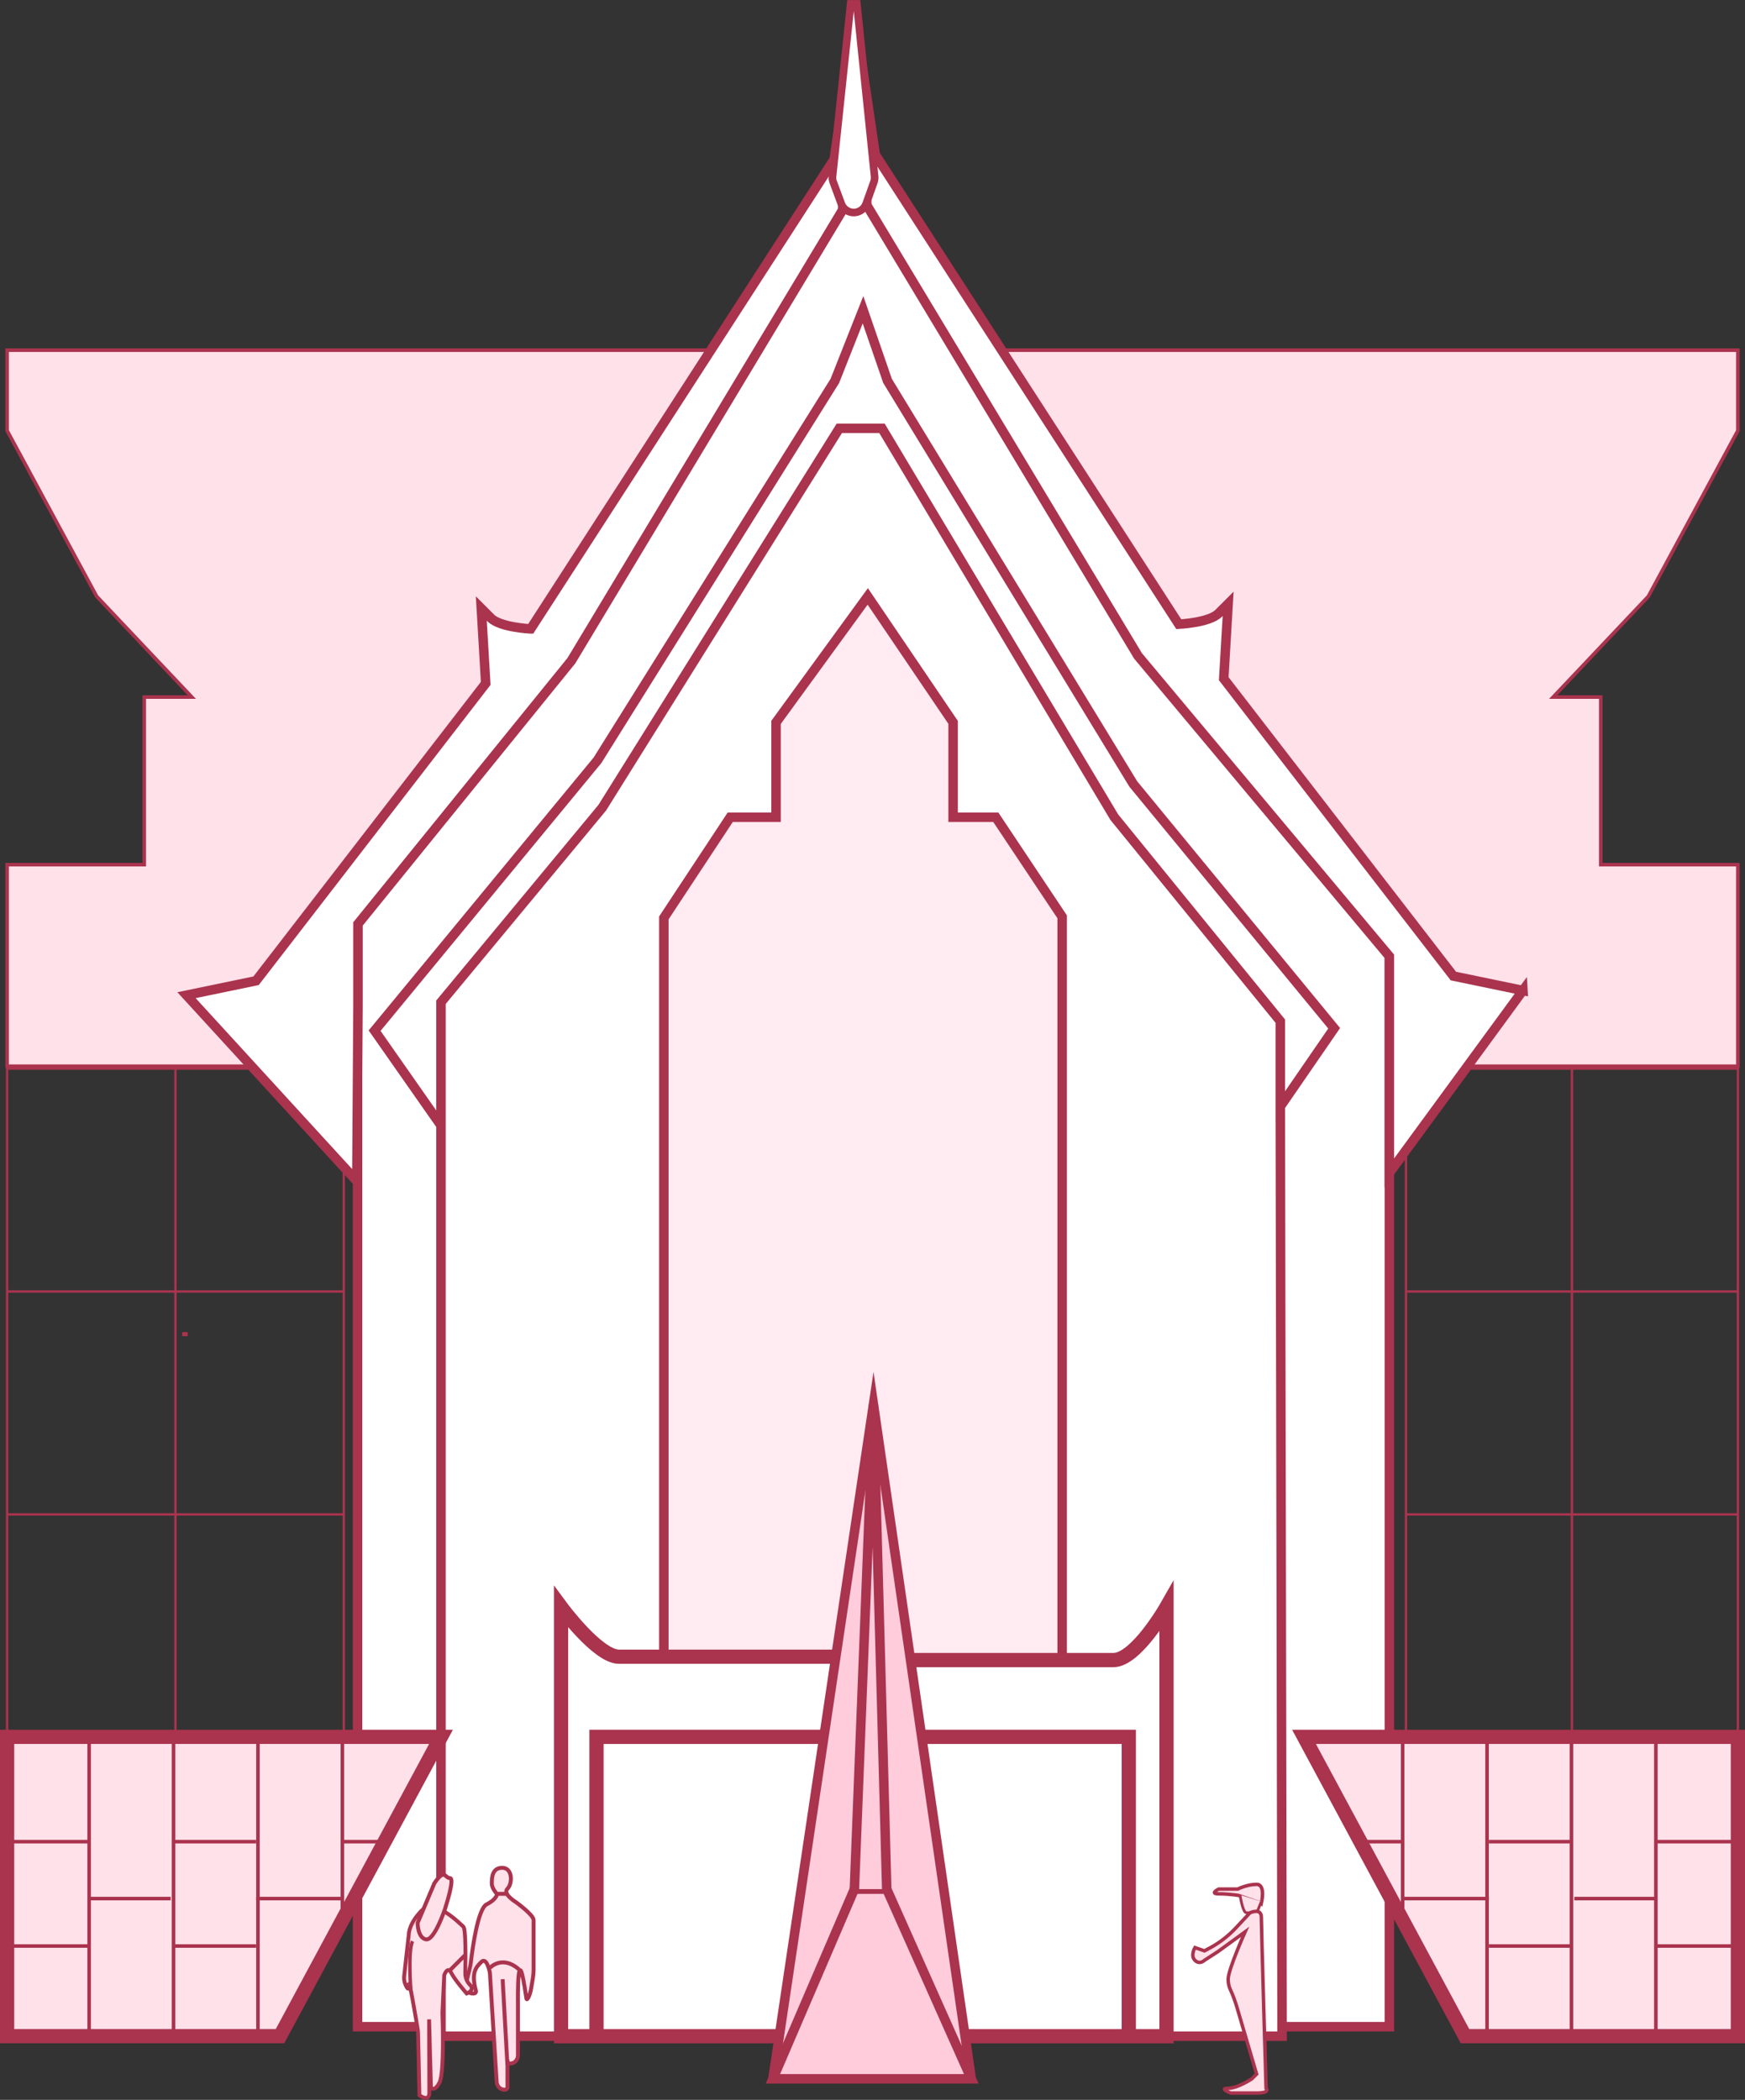 <?xml version="1.0" encoding="UTF-8"?>
<svg id="Layer_2" data-name="Layer 2" xmlns="http://www.w3.org/2000/svg" viewBox="0 0 368 442.75">
  <rect x="0" y="0" width="368" height="442.75" fill="#333333" stroke="none"/>
  <defs>
    <style>
      .cls-1 {
        stroke-width: .58px;
      }

      .cls-1, .cls-2, .cls-3, .cls-4, .cls-5, .cls-6, .cls-7, .cls-8, .cls-9, .cls-10, .cls-11, .cls-12, .cls-13, .cls-14, .cls-15, .cls-16 {
        stroke: #aa334e;
        stroke-miterlimit: 10;
      }

      .cls-1, .cls-4, .cls-9, .cls-10, .cls-12, .cls-14, .cls-15 {
        fill: #ffe1ea;
      }

      .cls-2, .cls-8, .cls-16 {
        fill: none;
      }

      .cls-2, .cls-10 {
        stroke-width: .83px;
      }

      .cls-3 {
        stroke-width: 10px;
      }

      .cls-3, .cls-6, .cls-11, .cls-13 {
        fill: #fff;
      }

      .cls-4 {
        stroke-width: .81px;
      }

      .cls-5 {
        fill: #ffccdc;
      }

      .cls-5, .cls-6, .cls-7 {
        stroke-width: 2px;
      }

      .cls-7 {
        fill: #ffebf1;
      }

      .cls-8, .cls-14 {
        stroke-width: .75px;
      }

      .cls-11 {
        stroke-width: 1.61px;
      }

      .cls-12, .cls-13 {
        stroke-width: 3px;
      }

      .cls-15 {
        stroke-width: .73px;
      }

      .cls-16 {
        stroke-width: .5px;
      }
    </style>
  </defs>
  <g id="Layer_1-2" data-name="Layer 1">
    <g>
      <rect class="cls-16" x="1.5" y="225.31" width="71" height="141"/>
      <line class="cls-16" x1="1.5" y1="319.31" x2="72.5" y2="319.31"/>
      <line class="cls-16" x1="1.5" y1="272.31" x2="72.5" y2="272.31"/>
      <line class="cls-16" x1="37" y1="225.31" x2="37" y2="366.31"/>
    </g>
    <g>
      <rect class="cls-16" x="296.5" y="225.31" width="70" height="141"/>
      <line class="cls-16" x1="366.5" y1="272.31" x2="296.5" y2="272.31"/>
      <line class="cls-16" x1="366.5" y1="319.31" x2="296.5" y2="319.31"/>
      <line class="cls-16" x1="331.5" y1="366.31" x2="331.5" y2="225.31"/>
    </g>
    <g>
      <g>
        <line class="cls-3" x1="293.5" y1="388.81" x2="292.5" y2="387.81"/>
        <polygon class="cls-14" points="1.5 73.83 1.5 90.79 20.39 125.75 40.45 146.97 30.42 146.97 30.42 182.31 1.5 182.31 1.5 224.81 54.5 224.81 180.5 224.81 180.5 73.83 1.5 73.83"/>
        <polygon class="cls-14" points="366.5 73.83 366.5 90.79 347.61 125.75 327.55 146.97 337.58 146.97 337.58 182.31 366.5 182.31 366.5 224.81 313.5 224.81 187.5 224.81 187.5 73.83 366.5 73.83"/>
        <polygon class="cls-6" points="75.4 427.32 75.4 193.65 121 134.31 178 41.31 183.82 41.31 241.11 135.81 293 199.64 293 427.32 75.4 427.32"/>
        <g>
          <path class="cls-6" d="M321.17,208.84l-14.67-3.04-48.43-62.7,.93-15.79-2,2c-2,2-8.41,2.3-8.41,2.3L184.59,32.6l-3.59-24.3,1.82,35,57.18,95,53,63.34v45.67l28.17-38.48Z"/>
          <path class="cls-6" d="M111.91,132.6s-6.41-.3-8.41-2.3l-2-2,.93,15.79-48.43,62.7-14.67,3.04,35.92,39.22,.25-37.25v-17l45-55.5,57.18-95,1.82-35-3.59,24.3-64,99Z"/>
        </g>
        <polyline class="cls-6" points="93 237.31 93 211.31 127 170.31 177 90.31 186 90.31 235 172.31 270 215.31 270 233.31 281.36 216.81 239 165.31 187.17 80.31 182 65.31 176.06 80.31 126 160.31 79 217.31 93 237.31 93 429.32 270.38 429.32 270 233.31"/>
        <path class="cls-7" d="M140,349.31V193.53l14-21.22h9.66v-20l19.34-26.56,18,26.56v20h9l14,21v156"/>
        <path class="cls-13" d="M176.27,349.31h-45.75c-4.48,0-12.2-10.48-12.2-10.48v90.5h127.68v-90.5s-6.38,11.19-11.19,11.19h-42.9"/>
        <polyline class="cls-13" points="125.79 429.32 125.79 366.21 174.5 366.21"/>
        <polyline class="cls-13" points="238.05 429.32 238.05 366.21 194.5 366.21"/>
        <g>
          <polygon class="cls-12" points="59.05 429.32 93 366.21 1.5 366.21 1.5 429.32 59.05 429.32"/>
          <line class="cls-14" x1="18.8" y1="429.31" x2="18.8" y2="366.31"/>
          <line class="cls-14" x1="1" y1="429.81" x2="1" y2="366.81"/>
          <line class="cls-14" x1="72.2" y1="402.31" x2="72.2" y2="366.81"/>
          <line class="cls-14" x1="54.4" y1="429.81" x2="54.4" y2="366.81"/>
          <line class="cls-14" x1="36.6" y1="429.81" x2="36.6" y2="366.81"/>
          <line class="cls-14" x1="2" y1="388.31" x2="19" y2="388.31"/>
          <line class="cls-14" x1="36.5" y1="388.31" x2="54" y2="388.31"/>
          <line class="cls-14" x1="2" y1="410.31" x2="19" y2="410.31"/>
          <line class="cls-14" x1="36.5" y1="410.31" x2="54" y2="410.31"/>
          <line class="cls-14" x1="72.5" y1="388.31" x2="80" y2="388.31"/>
          <line class="cls-14" x1="2" y1="366.31" x2="93" y2="366.31"/>
          <line class="cls-14" x1="1" y1="430.31" x2="59" y2="430.31"/>
          <line class="cls-14" x1="19" y1="400.31" x2="36" y2="400.31"/>
          <line class="cls-14" x1="54" y1="400.31" x2="72" y2="400.31"/>
        </g>
        <g>
          <polygon class="cls-12" points="308.95 429.32 275 366.21 366.5 366.21 366.5 429.32 308.95 429.32"/>
          <line class="cls-14" x1="349.2" y1="429.31" x2="349.2" y2="366.31"/>
          <line class="cls-14" x1="367" y1="429.81" x2="367" y2="366.81"/>
          <line class="cls-14" x1="295.8" y1="402.31" x2="295.8" y2="366.81"/>
          <line class="cls-14" x1="313.6" y1="429.81" x2="313.6" y2="366.81"/>
          <line class="cls-14" x1="331.4" y1="429.81" x2="331.4" y2="366.81"/>
          <line class="cls-14" x1="366" y1="388.31" x2="349" y2="388.31"/>
          <line class="cls-14" x1="331.5" y1="388.31" x2="314" y2="388.31"/>
          <line class="cls-14" x1="366" y1="410.31" x2="349" y2="410.31"/>
          <line class="cls-14" x1="331.5" y1="410.31" x2="314" y2="410.31"/>
          <line class="cls-14" x1="295.5" y1="388.31" x2="288" y2="388.31"/>
          <line class="cls-9" x1="366" y1="366.31" x2="275" y2="366.31"/>
          <line class="cls-14" x1="367" y1="430.31" x2="309" y2="430.31"/>
          <line class="cls-14" x1="349" y1="400.31" x2="332" y2="400.31"/>
          <line class="cls-14" x1="314" y1="400.31" x2="296" y2="400.31"/>
        </g>
        <g>
          <polyline class="cls-5" points="163 438.31 184.2 296.12 204.83 438.31"/>
          <polygon class="cls-5" points="163 438.31 204.83 438.31 187 398.31 180.18 398.31 163 438.31"/>
          <polyline class="cls-5" points="187 398.31 184.2 296.12 180.18 398.31"/>
        </g>
      </g>
      <g>
        <path class="cls-10" d="M98.98,415.35c.15-.56,.26-1.13,.33-1.71,.32-2.74,1.46-11.19,3.31-12.11,2.2-1.1,2.2-2.2,2.2-2.2,0,0-1.1-1.1-1.1-2.2s0-3.31,2.2-3.31,2.2,3.31,1.1,4.41,1.79,2.84,1.79,2.84c0,0,3.72,2.67,3.72,3.77v10.38c0,1.5-.3,2.62-.53,4.1-.2,1.28-.89,2.77-1,2-2-14-1.77,1.16-1.77,1.16v10.89c0,.87-.64,1.65-1.51,1.72-.39,.03-.7-.07-.7-.48,0-1.1,0,5.51,0,5.51,0,0,0,.52-.72,.49-.85-.04-1.51-.78-1.56-1.63l-1.03-16.49-.4-6.54s-.63-3.45-1.8-2.28c-1.1,1.1-2.2,2.2-1.15,6.05,.3,1.09-2.13,.61-2.15-.51,0-.01,0-.02,0-.03,0-.76,.48-2.68,.77-3.81Z"/>
        <path class="cls-4" d="M99.13,418.53c-.67-.68-1.03-1.6-1.01-2.55,.06-2.83,.14-9.27-.41-9.75-.7-.62-6.09-6.15-8.79-3.39s-2.7,4.93-2.7,4.93l-.99,8.87c-.06,.58,.01,1.18,.24,1.72,.32,.77,.75,1.56,.75,.2,0-1.97,1.63,7.78,1.9,9.47,.03,.17,.04,.33,.05,.5l.28,13.24s2.09,1.61,2.09-.55-.04-15.44-.04-15.44l.38,14.36s.74,1.08,1.82-1.08c1.01-2.02,.66-13.11,.61-14.48,0-.1,0-.19,0-.29l.37-7.82s.7-2.05,1.47-.52,3.28,4.38,3.28,4.38c0,0,1.81-.7,.73-1.78-.01-.01-.02-.02-.03-.03Z"/>
        <path class="cls-10" d="M91.59,397.11l-3.52,8.34s0,3.14,1.76,3.46,3.97-6.29,3.97-6.29c0,0,.09-.28,.23-.73,.22-.71,.56-1.85,.82-2.93,.36-1.53,.56-2.96,.05-2.96-1.1,0-1.1-2.2-3.31,1.1Z"/>
      </g>
      <g>
        <path class="cls-15" d="M266,401.31s1-4-1-4-4,1-4,1h-4s-2,1,0,1c1.2,0,2.46,.12,3.28,.21,.55,.06,.9,.12,.9,.12l4.82,1.67Z"/>
        <path class="cls-1" d="M261.5,399.54s.57,3.76,1.35,3.76h2.2l.95-2.36"/>
        <path class="cls-15" d="M254.54,411.04c2.29-1.14,4.35-2.69,6.1-4.56l2.96-3.17s2.4-1.13,2.4,.93,1,36.07,1,36.07c0,0,1,1-2,1h-5.47s-2.53-1-.53-1,5-2,5-2l1-1-4.15-14.11c-.38-1.28-.84-2.53-1.4-3.74-.23-.5-.45-1.21-.45-2.14,0-2,3.58-10,3.58-10l-5.73,4.17-2.85,1.84s-1,1-2,0,0-2.69,0-2.69l2,.69,.54-.27Z"/>
      </g>
      <path class="cls-15" d="M86.21,418.56l.44,1.25s-.65-8.51,.35-10.51"/>
      <line class="cls-2" x1="107" y1="399.31" x2="105" y2="399.31"/>
      <line class="cls-2" x1="95" y1="415.31" x2="98" y2="412.31"/>
      <path class="cls-2" d="M103.32,414.93s2.51-2.82,6.1,.28"/>
      <line class="cls-2" x1="106" y1="417.31" x2="107" y2="435.31"/>
      <path class="cls-11" d="M175.73,38.42l1.7,4.57c.41,1.09,1.45,1.82,2.61,1.82h0c1.18,0,2.23-.74,2.62-1.85l1.63-4.56c.14-.39,.19-.81,.15-1.22L180.7,.81h-1.3l-3.83,36.35c-.05,.43,0,.86,.16,1.26Z"/>
    </g>
    <g>
      <line class="cls-8" x1="19.5" y1="331.31" x2="19.5" y2="331.31"/>
      <line class="cls-8" x1="19.5" y1="331.31" x2="19.5" y2="331.31"/>
      <line class="cls-8" x1="19.5" y1="331.31" x2="19.5" y2="331.31"/>
    </g>
    <g>
      <rect class="cls-8" x="38.5" y="281.31" width="1"/>
      <line class="cls-8" x1="39.5" y1="281.31" x2="38.5" y2="281.31"/>
      <line class="cls-8" x1="39.5" y1="281.31" x2="38.5" y2="281.31"/>
      <line class="cls-8" x1="39.5" y1="281.31" x2="38.5" y2="281.31"/>
      <line class="cls-8" x1="39.5" y1="281.31" x2="38.5" y2="281.31"/>
    </g>
  </g>
</svg>